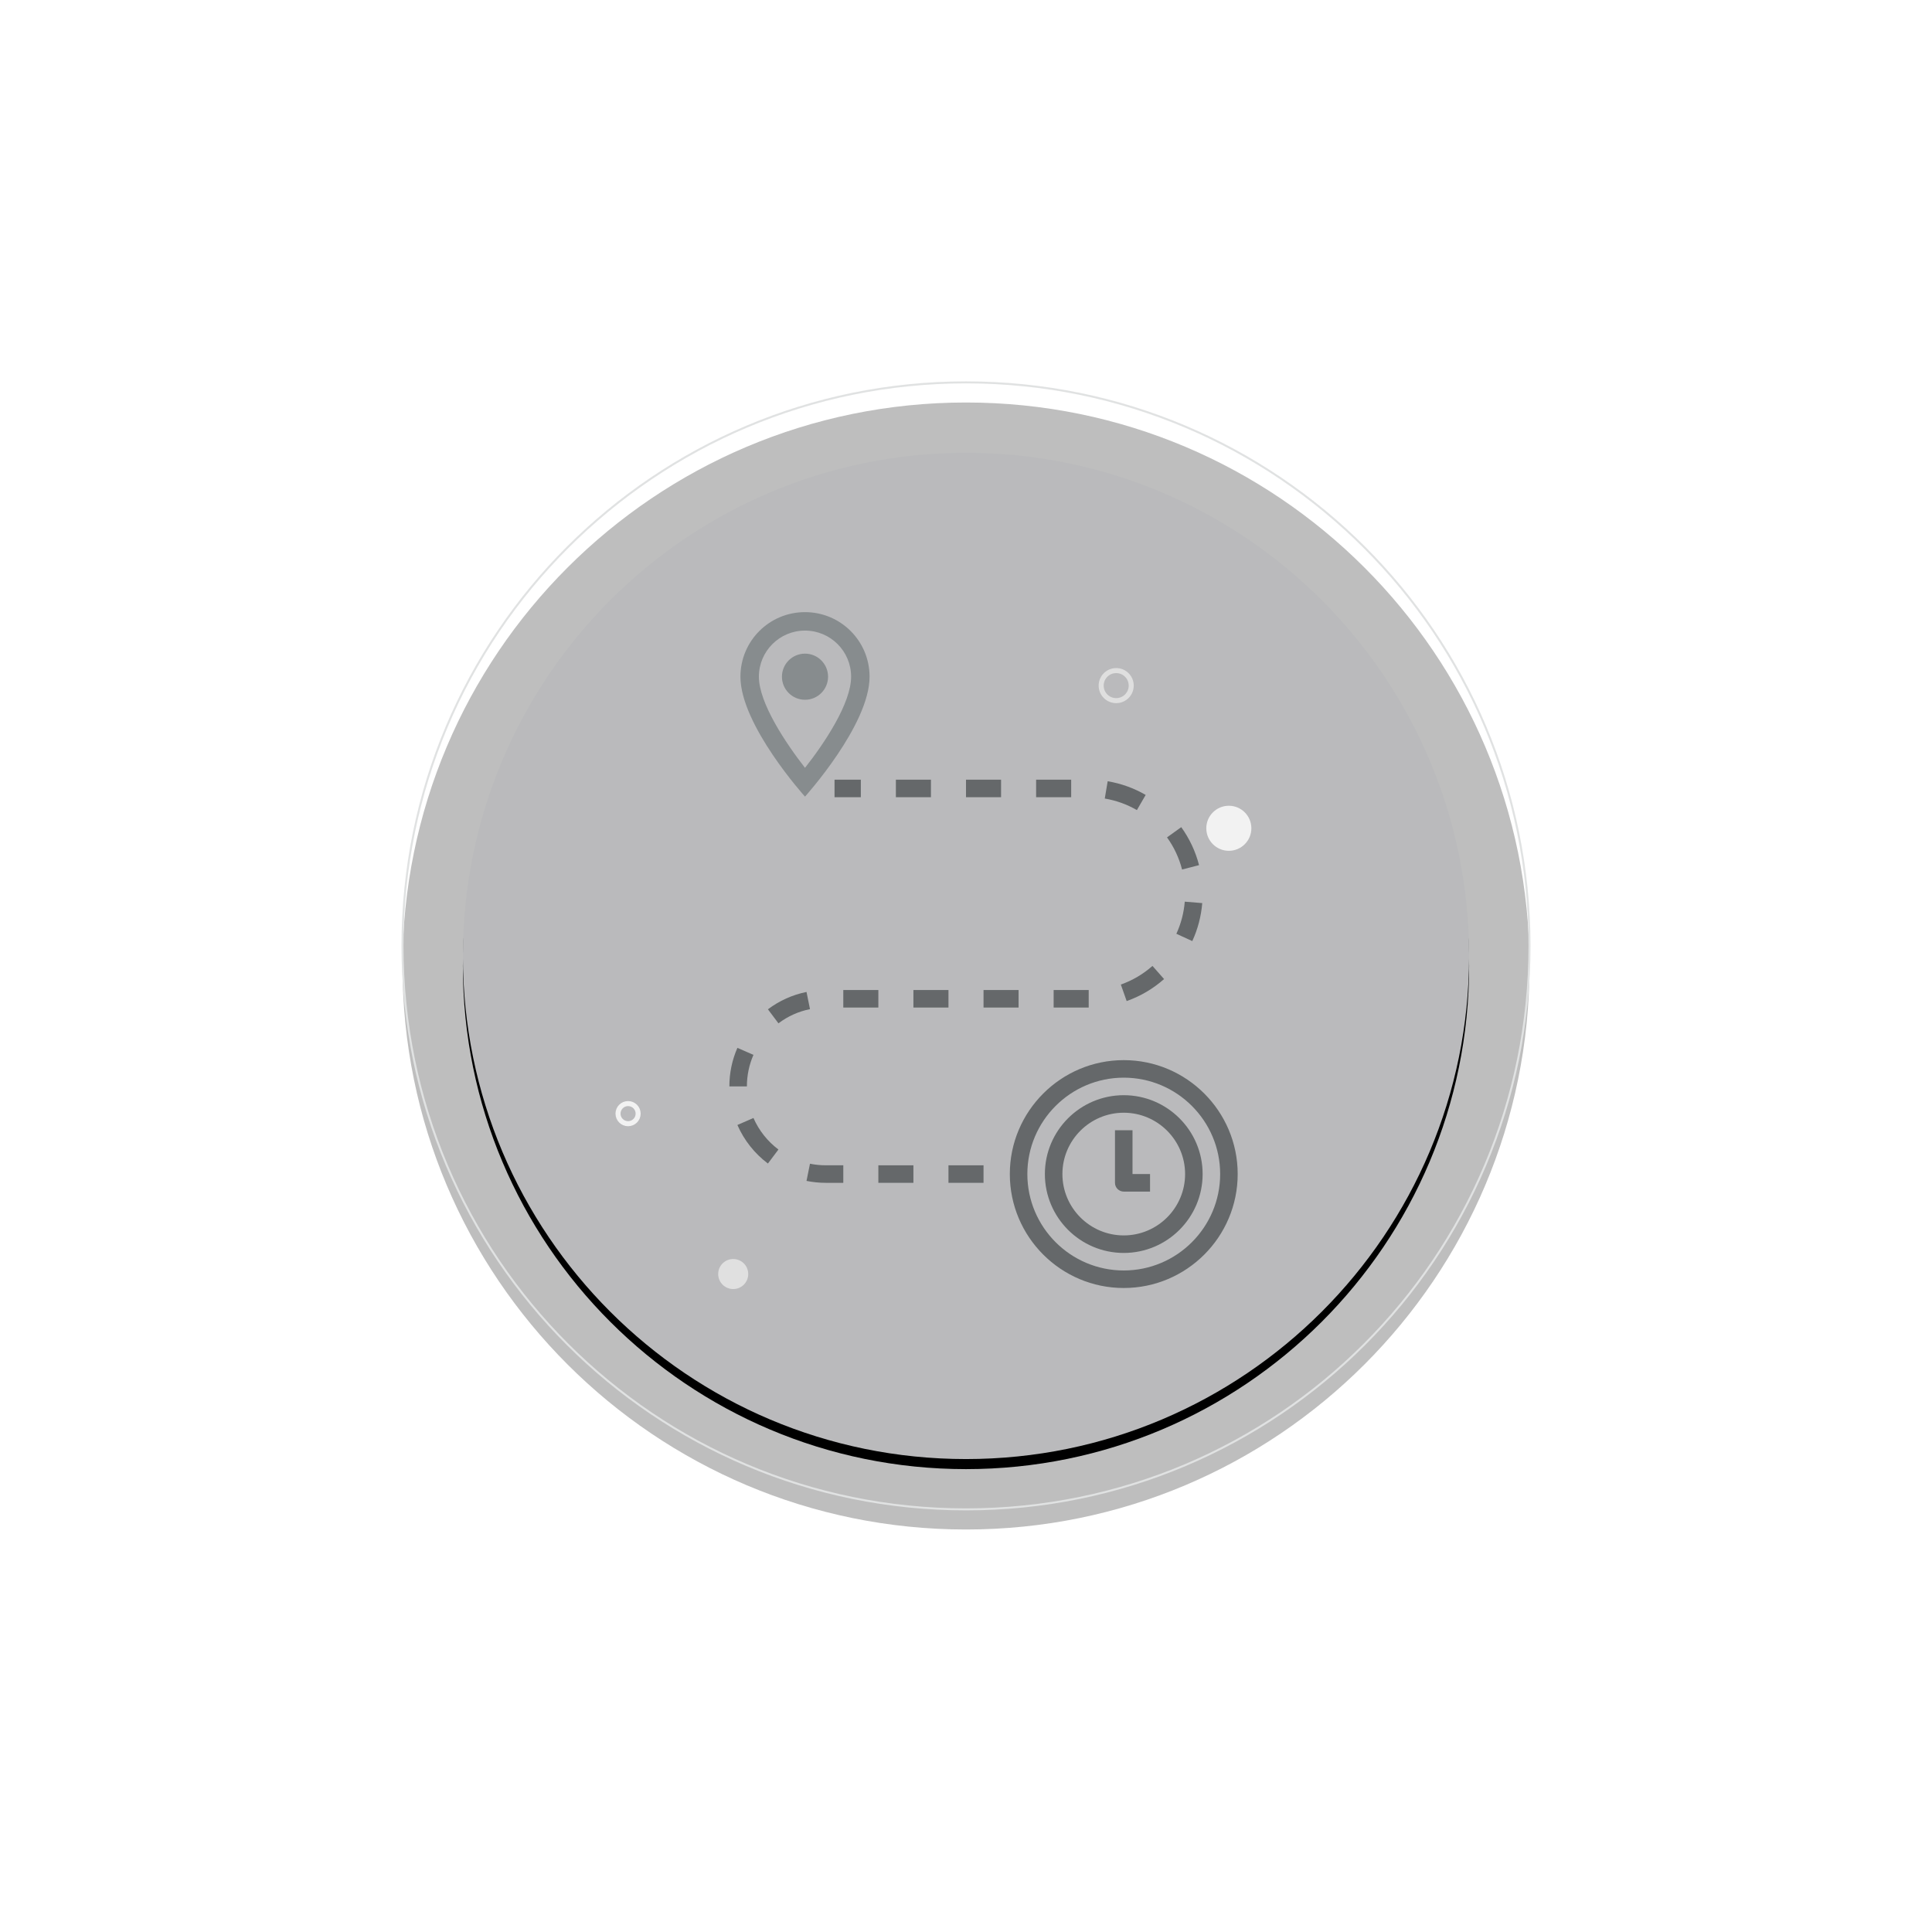 <?xml version="1.0" encoding="UTF-8"?>
<svg width="192px" height="192px" viewBox="0 0 192 192" version="1.1" xmlns="http://www.w3.org/2000/svg" xmlns:xlink="http://www.w3.org/1999/xlink">
    <!-- Generator: Sketch 54.1 (76490) - https://sketchapp.com -->
    <title>Log trip Copy</title>
    <desc>Created with Sketch.</desc>
    <defs>
        <path d="M56,107 C83.614,107 106,84.614 106,57 C106,29.386 83.614,7 56,7 C28.386,7 6,29.386 6,57 C6,84.614 28.386,107 56,107 Z" id="path-1"></path>
        <filter x="-72.5%" y="-71.5%" width="245.0%" height="245.0%" filterUnits="objectBoundingBox" id="filter-2">
            <feOffset dx="0" dy="1" in="SourceAlpha" result="shadowOffsetOuter1"></feOffset>
            <feGaussianBlur stdDeviation="24" in="shadowOffsetOuter1" result="shadowBlurOuter1"></feGaussianBlur>
            <feColorMatrix values="0 0 0 0 0.905   0 0 0 0 0.905   0 0 0 0 0.905  0 0 0 1 0" type="matrix" in="shadowBlurOuter1"></feColorMatrix>
        </filter>
        <path d="M56,112 C86.928,112 112,86.928 112,56 C112,25.072 86.928,-1.91180405e-13 56,-0 C25.072,-1.91180405e-13 0,25.072 0,56 C0,86.928 25.072,112 56,112 Z" id="path-3"></path>
        <filter x="-64.8%" y="-63.9%" width="229.6%" height="229.6%" filterUnits="objectBoundingBox" id="filter-4">
            <feMorphology radius="0.1" operator="dilate" in="SourceAlpha" result="shadowSpreadOuter1"></feMorphology>
            <feOffset dx="0" dy="1" in="shadowSpreadOuter1" result="shadowOffsetOuter1"></feOffset>
            <feMorphology radius="1" operator="erode" in="SourceAlpha" result="shadowInner"></feMorphology>
            <feOffset dx="0" dy="1" in="shadowInner" result="shadowInner"></feOffset>
            <feComposite in="shadowOffsetOuter1" in2="shadowInner" operator="out" result="shadowOffsetOuter1"></feComposite>
            <feGaussianBlur stdDeviation="24" in="shadowOffsetOuter1" result="shadowBlurOuter1"></feGaussianBlur>
            <feColorMatrix values="0 0 0 0 0.905   0 0 0 0 0.905   0 0 0 0 0.905  0 0 0 1 0" type="matrix" in="shadowBlurOuter1"></feColorMatrix>
        </filter>
    </defs>
    <g id="Update-changes" stroke="none" stroke-width="1" fill="none" fill-rule="evenodd">
        <g id="Logon-&amp;-register-008" transform="translate(-17, -1207)">
            <g id="Log-trip-Copy" transform="translate(57, 1245)">
                <g id="Group-74-Copy-3">
                    <g id="Oval">
                        <use fill="black" fill-opacity="1" filter="url(#filter-2)" xlink:href="#path-1"></use>
                        <use fill="#F9FAFC" fill-rule="evenodd" xlink:href="#path-1"></use>
                    </g>
                    <g id="time" transform="translate(32, 39)" fill="#878C8E" fill-rule="nonzero">
                        <path d="M39.677,28.355 C33.434,28.355 28.355,33.434 28.355,39.677 C28.355,45.921 33.434,51 39.677,51 C45.921,51 51,45.921 51,39.677 C51,33.434 45.921,28.355 39.677,28.355 Z M39.677,49.258 C34.395,49.258 30.097,44.96 30.097,39.677 C30.097,34.395 34.395,30.097 39.677,30.097 C44.96,30.097 49.258,34.395 49.258,39.677 C49.258,44.96 44.96,49.258 39.677,49.258 Z" id="Shape"></path>
                        <path d="M39.677,31.839 C35.355,31.839 31.839,35.355 31.839,39.677 C31.839,44 35.355,47.516 39.677,47.516 C44,47.516 47.516,44 47.516,39.677 C47.516,35.355 44,31.839 39.677,31.839 Z M39.677,45.774 C36.316,45.774 33.581,43.038 33.581,39.677 C33.581,36.316 36.316,33.581 39.677,33.581 C43.038,33.581 45.774,36.316 45.774,39.677 C45.774,43.038 43.038,45.774 39.677,45.774 Z" id="Shape"></path>
                        <path d="M40.548,35.323 L38.806,35.323 L38.806,40.548 C38.806,41.03 39.196,41.419 39.677,41.419 L42.29,41.419 L42.29,39.677 L40.548,39.677 L40.548,35.323 Z" id="Path"></path>
                        <rect id="Rectangle" x="10.935" y="0.484" width="2.613" height="1.742"></rect>
                        <rect id="Rectangle" x="17.032" y="0.484" width="3.484" height="1.742"></rect>
                        <rect id="Rectangle" x="24" y="0.484" width="3.484" height="1.742"></rect>
                        <rect id="Rectangle" x="30.968" y="0.484" width="3.484" height="1.742"></rect>
                        <path d="M41.856,1.999 C40.685,1.322 39.415,0.864 38.08,0.64 L37.791,2.358 C38.921,2.548 39.994,2.934 40.983,3.506 L41.856,1.999 Z" id="Path"></path>
                        <path d="M47.16,8.976 C46.809,7.614 46.213,6.344 45.391,5.201 L43.977,6.218 C44.673,7.184 45.176,8.259 45.473,9.411 L47.16,8.976 Z" id="Path"></path>
                        <path d="M44.906,15.798 L46.489,16.524 C47.036,15.332 47.369,14.061 47.478,12.749 L45.741,12.606 C45.65,13.716 45.368,14.79 44.906,15.798 Z" id="Path"></path>
                        <path d="M39.967,22.485 C41.338,22 42.589,21.265 43.684,20.298 L42.531,18.992 C41.605,19.81 40.548,20.433 39.388,20.843 L39.967,22.485 Z" id="Path"></path>
                        <rect id="Rectangle" x="32.71" y="21.387" width="3.484" height="1.742"></rect>
                        <rect id="Rectangle" x="25.742" y="21.387" width="3.484" height="1.742"></rect>
                        <rect id="Rectangle" x="18.774" y="21.387" width="3.484" height="1.742"></rect>
                        <rect id="Rectangle" x="11.806" y="21.387" width="3.484" height="1.742"></rect>
                        <path d="M8.15,21.579 C6.751,21.863 5.461,22.443 4.315,23.303 L5.361,24.697 C6.298,23.992 7.352,23.517 8.496,23.287 L8.15,21.579 Z" id="Path"></path>
                        <path d="M2.877,27.832 L1.282,27.135 C0.752,28.346 0.484,29.636 0.484,30.968 L2.226,30.968 C2.226,29.877 2.445,28.823 2.877,27.832 Z" id="Path"></path>
                        <path d="M2.877,34.103 L1.282,34.8 C1.943,36.312 2.991,37.637 4.314,38.631 L5.36,37.238 C4.277,36.425 3.418,35.34 2.877,34.103 Z" id="Path"></path>
                        <path d="M8.495,38.649 L8.15,40.357 C8.778,40.484 9.423,40.548 10.065,40.548 L11.806,40.548 L11.806,38.806 L10.065,38.806 C9.538,38.806 9.01,38.753 8.495,38.649 Z" id="Path"></path>
                        <rect id="Rectangle" x="15.29" y="38.806" width="3.484" height="1.742"></rect>
                        <rect id="Rectangle" x="22.258" y="38.806" width="3.484" height="1.742"></rect>
                    </g>
                    <g id="Oval-Copy-7" opacity="0.254" transform="translate(56, 56) rotate(-360) translate(-56, -56) ">
                        <use fill="black" fill-opacity="1" filter="url(#filter-4)" xlink:href="#path-3"></use>
                        <use stroke="#878C8E" stroke-width="0.2" xlink:href="#path-3"></use>
                    </g>
                    <g id="Group-26" transform="translate(21.672, 28.642)">
                        <circle id="Oval" fill="#F2F2F2" cx="60.448" cy="15.672" r="2.239"></circle>
                        <circle id="Oval-Copy-10" stroke="#DFDFDF" stroke-width="0.5" cx="49.254" cy="1.493" r="1.493"></circle>
                        <circle id="Oval-Copy-11" fill="#E0E0E0" cx="11.194" cy="59.97" r="1.493"></circle>
                        <circle id="Oval-Copy-12" stroke="#F2F2F2" stroke-width="0.5" cx="0.746" cy="44.03" r="1"></circle>
                    </g>
                </g>
                <g id="outline-location_on-24px-(2)" transform="translate(29, 21)">
                    <polygon id="Path" points="0 0 22 0 22 22 0 22"></polygon>
                    <path d="M11,1.833 C7.452,1.833 4.583,4.702 4.583,8.25 C4.583,13.062 11,20.167 11,20.167 C11,20.167 17.417,13.062 17.417,8.25 C17.417,4.702 14.547,1.833 11,1.833 Z M6.417,8.25 C6.417,5.72 8.47,3.667 11,3.667 C13.53,3.667 15.583,5.72 15.583,8.25 C15.583,10.89 12.943,14.841 11,17.307 C9.093,14.859 6.417,10.863 6.417,8.25 Z" id="Shape" fill="#878C8E" fill-rule="nonzero"></path>
                    <circle id="Oval" fill="#878C8E" fill-rule="nonzero" cx="11" cy="8.25" r="2.292"></circle>
                </g>
            </g>
        </g>
    </g>
</svg>